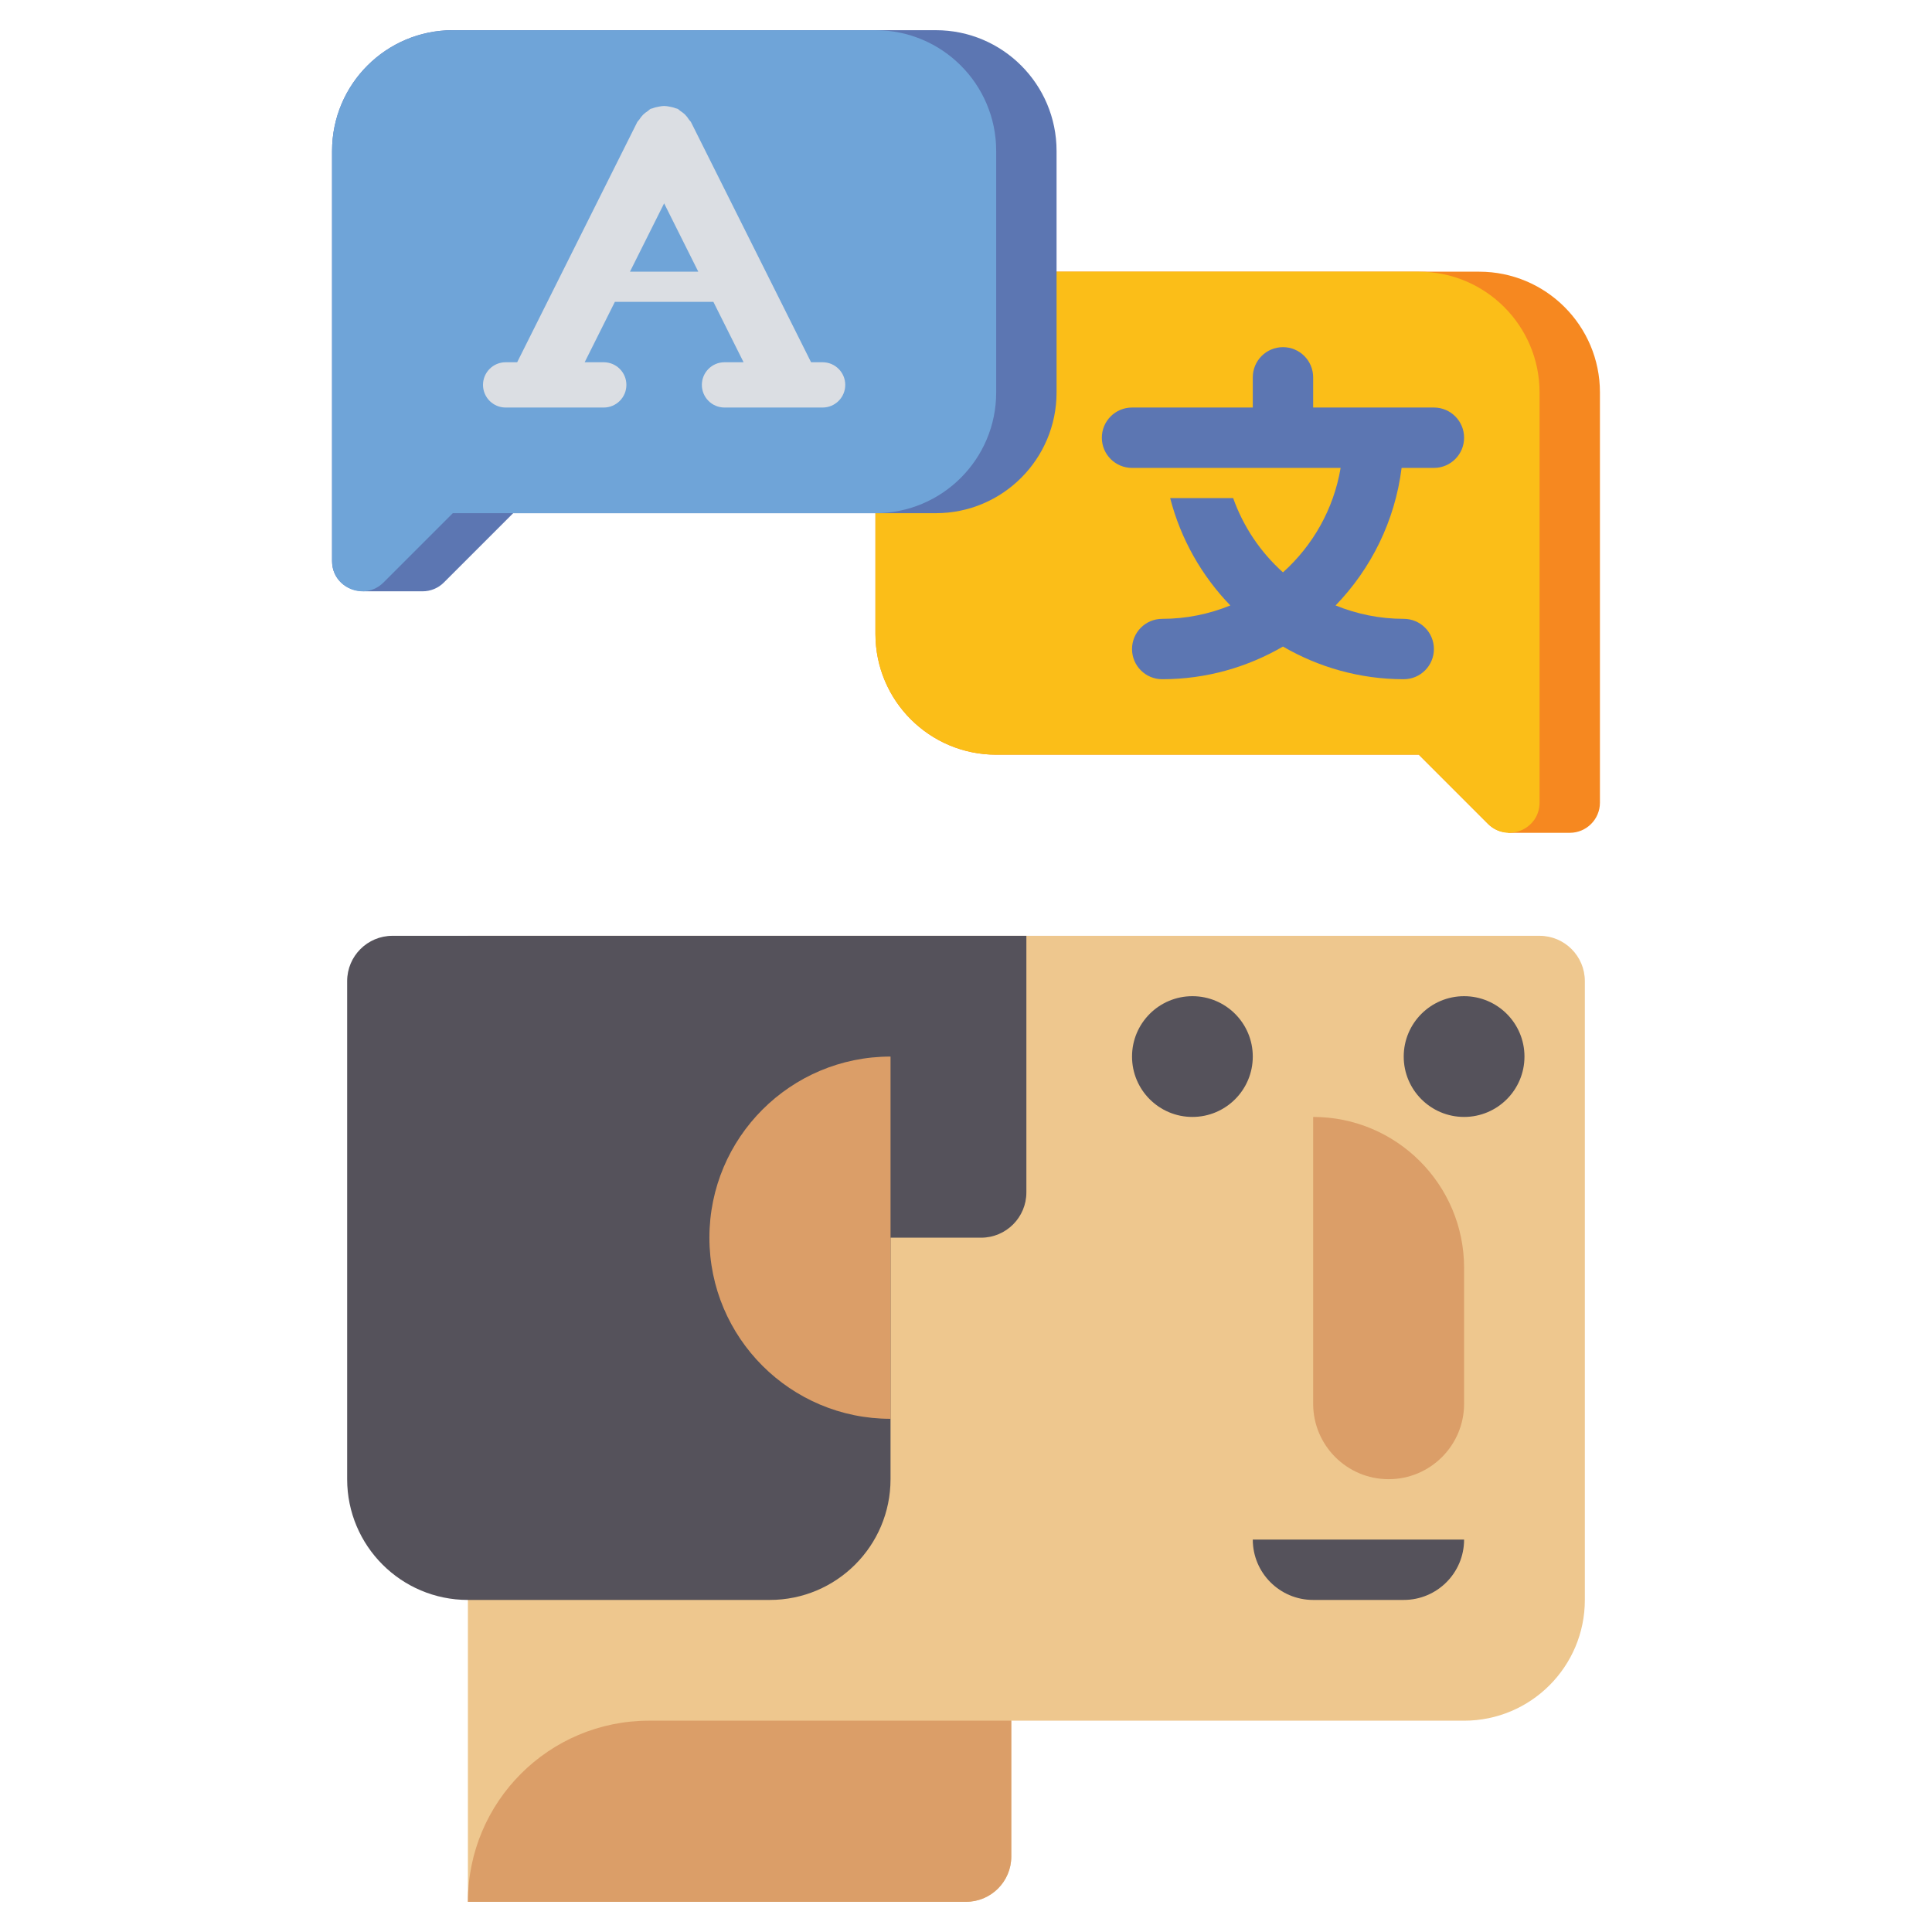 <?xml version="1.0" encoding="utf-8"?>
<!-- Generator: Adobe Illustrator 23.0.0, SVG Export Plug-In . SVG Version: 6.00 Build 0)  -->
<svg version="1.1" id="Layer_1" xmlns="http://www.w3.org/2000/svg" xmlns:xlink="http://www.w3.org/1999/xlink" x="0px" y="0px"
	 viewBox="0 0 64 64" style="enable-background:new 0 0 64 64;" xml:space="preserve">
<style type="text/css">
	.st0{fill:#353744;}
	.st1{fill:#F68820;}
	.st2{fill:#808080;}
	.st3{fill:#5C76B2;}
	.st4{fill:#6FA4D8;}
	.st5{fill:#DBDEE3;}
	.st6{fill:#B3B4B6;}
	.st7{fill:#FBBE18;}
	.st8{fill:#EEC78E;}
	.st9{fill:#DB9E68;}
	.st10{fill:#55525B;}
	.st11{fill:#FFFFFF;}
	.st12{fill:#1C1D28;}
	.st13{fill:#FBD301;}
	.st14{fill:#BE7850;}
	.st15{fill:#4C52A3;}
	.st16{fill:#BF6B1E;}
	.st17{fill:#5F7ABC;}
	.st18{fill:#D4761E;}
	.st19{fill:#5D76B2;}
	.st20{fill:#668DC5;}
</style>
<g>
	<g>
		<g>
			<path class="st1" d="M49,9H33c-2.209,0-4,1.791-4,4v8c0,2.209,1.791,4,4,4h14l2.293,2.293c0.194,0.194,0.431,0.276,0.666,0.284
				v0.011H52c0.552,0,1-0.448,1-1V13C53,10.791,51.209,9,49,9z"/>
		</g>
		<g>
			<path class="st7" d="M47,9H33c-2.209,0-4,1.791-4,4v8c0,2.209,1.791,4,4,4h14l2.293,2.293c0.63,0.63,1.707,0.184,1.707-0.707V13
				C51,10.791,49.209,9,47,9z"/>
		</g>
	</g>
	<g>
		<path class="st8" d="M51,31H15.5v32H32c0.828,0,1.5-0.672,1.5-1.5V57h15c2.209,0,4-1.791,4-4V32.5C52.5,31.672,51.828,31,51,31z"
			/>
	</g>
	<g>
		<path class="st9" d="M32,63H15.5v0c0-3.314,2.686-6,6-6h12v4.5C33.5,62.328,32.828,63,32,63z"/>
	</g>
	<g>
		<path class="st10" d="M13,31c-0.828,0-1.5,0.672-1.5,1.5V49v0c0,2.209,1.791,4,4,4h10c2.209,0,4-1.791,4-4v-8h3
			c0.828,0,1.5-0.672,1.5-1.5V31H13z"/>
	</g>
	<g>
		<path class="st9" d="M29.5,35c-3.314,0-6,2.686-6,6c0,3.314,2.686,6,6,6V35z"/>
	</g>
	<g>
		<circle class="st10" cx="39.5" cy="35" r="2"/>
	</g>
	<g>
		<circle class="st10" cx="48.5" cy="35" r="2"/>
	</g>
	<g>
		<path class="st9" d="M46,49L46,49c-1.381,0-2.5-1.119-2.5-2.5V37h0c2.761,0,5,2.239,5,5v4.5C48.5,47.881,47.381,49,46,49z"/>
	</g>
	<g>
		<path class="st10" d="M43.5,53h3c1.105,0,2-0.895,2-2v0h-7v0C41.5,52.105,42.395,53,43.5,53z"/>
	</g>
	<g>
		<g>
			<path class="st3" d="M31,1H15c-2.209,0-4,1.791-4,4v13.586c0,0.608,0.501,0.998,1.02,0.992v0.01h1.978
				c0.265,0,0.52-0.105,0.707-0.293L17,17h14c2.209,0,4-1.791,4-4V5C35,2.791,33.209,1,31,1z"/>
		</g>
		<g>
			<path class="st4" d="M29,1H15c-2.209,0-4,1.791-4,4v13.586c0,0.891,1.077,1.337,1.707,0.707L15,17h14c2.209,0,4-1.791,4-4V5
				C33,2.791,31.209,1,29,1z"/>
		</g>
	</g>
	<path class="st5" d="M27.25,12h-0.382l-3.974-7.947c-0.018-0.036-0.049-0.058-0.071-0.091c-0.038-0.058-0.076-0.111-0.125-0.161
		c-0.049-0.049-0.103-0.088-0.16-0.125c-0.033-0.021-0.055-0.053-0.091-0.071c-0.021-0.011-0.045-0.009-0.066-0.018
		c-0.065-0.027-0.13-0.041-0.199-0.054C22.12,3.522,22.062,3.51,22,3.51c-0.061,0-0.12,0.012-0.182,0.024
		c-0.069,0.013-0.134,0.027-0.199,0.054c-0.022,0.009-0.045,0.007-0.067,0.018c-0.036,0.018-0.058,0.049-0.091,0.071
		c-0.058,0.037-0.111,0.076-0.16,0.125c-0.049,0.049-0.088,0.103-0.125,0.16c-0.021,0.033-0.053,0.055-0.071,0.091L17.132,12H16.75
		C16.336,12,16,12.336,16,12.75c0,0.414,0.336,0.75,0.75,0.75H20c0.414,0,0.75-0.336,0.75-0.75c0-0.414-0.336-0.75-0.75-0.75h-0.632
		l1-2h3.264l1,2H24c-0.414,0-0.75,0.336-0.75,0.75c0,0.414,0.336,0.75,0.75,0.75h3.25c0.414,0,0.75-0.336,0.75-0.75
		C28,12.336,27.664,12,27.25,12z M20.868,9L22,6.736L23.132,9H20.868z"/>
	<g>
		<g>
			<path class="st3" d="M47.5,13.5h-4v-1c0-0.552-0.447-1-1-1s-1,0.448-1,1v1h-4c-0.553,0-1,0.448-1,1s0.447,1,1,1h6.91
				c-0.23,1.365-0.921,2.572-1.91,3.46c-0.739-0.663-1.311-1.505-1.65-2.46h-2.087c0.351,1.358,1.046,2.577,1.993,3.556
				C40.059,20.34,39.298,20.5,38.5,20.5c-0.553,0-1,0.448-1,1s0.447,1,1,1c1.458,0,2.822-0.398,4-1.082
				c1.178,0.684,2.542,1.082,4,1.082c0.553,0,1-0.448,1-1s-0.447-1-1-1c-0.798,0-1.559-0.16-2.257-0.444
				c1.175-1.214,1.966-2.796,2.187-4.556H47.5c0.553,0,1-0.448,1-1S48.053,13.5,47.5,13.5z"/>
		</g>
	</g>
</g>
</svg>
